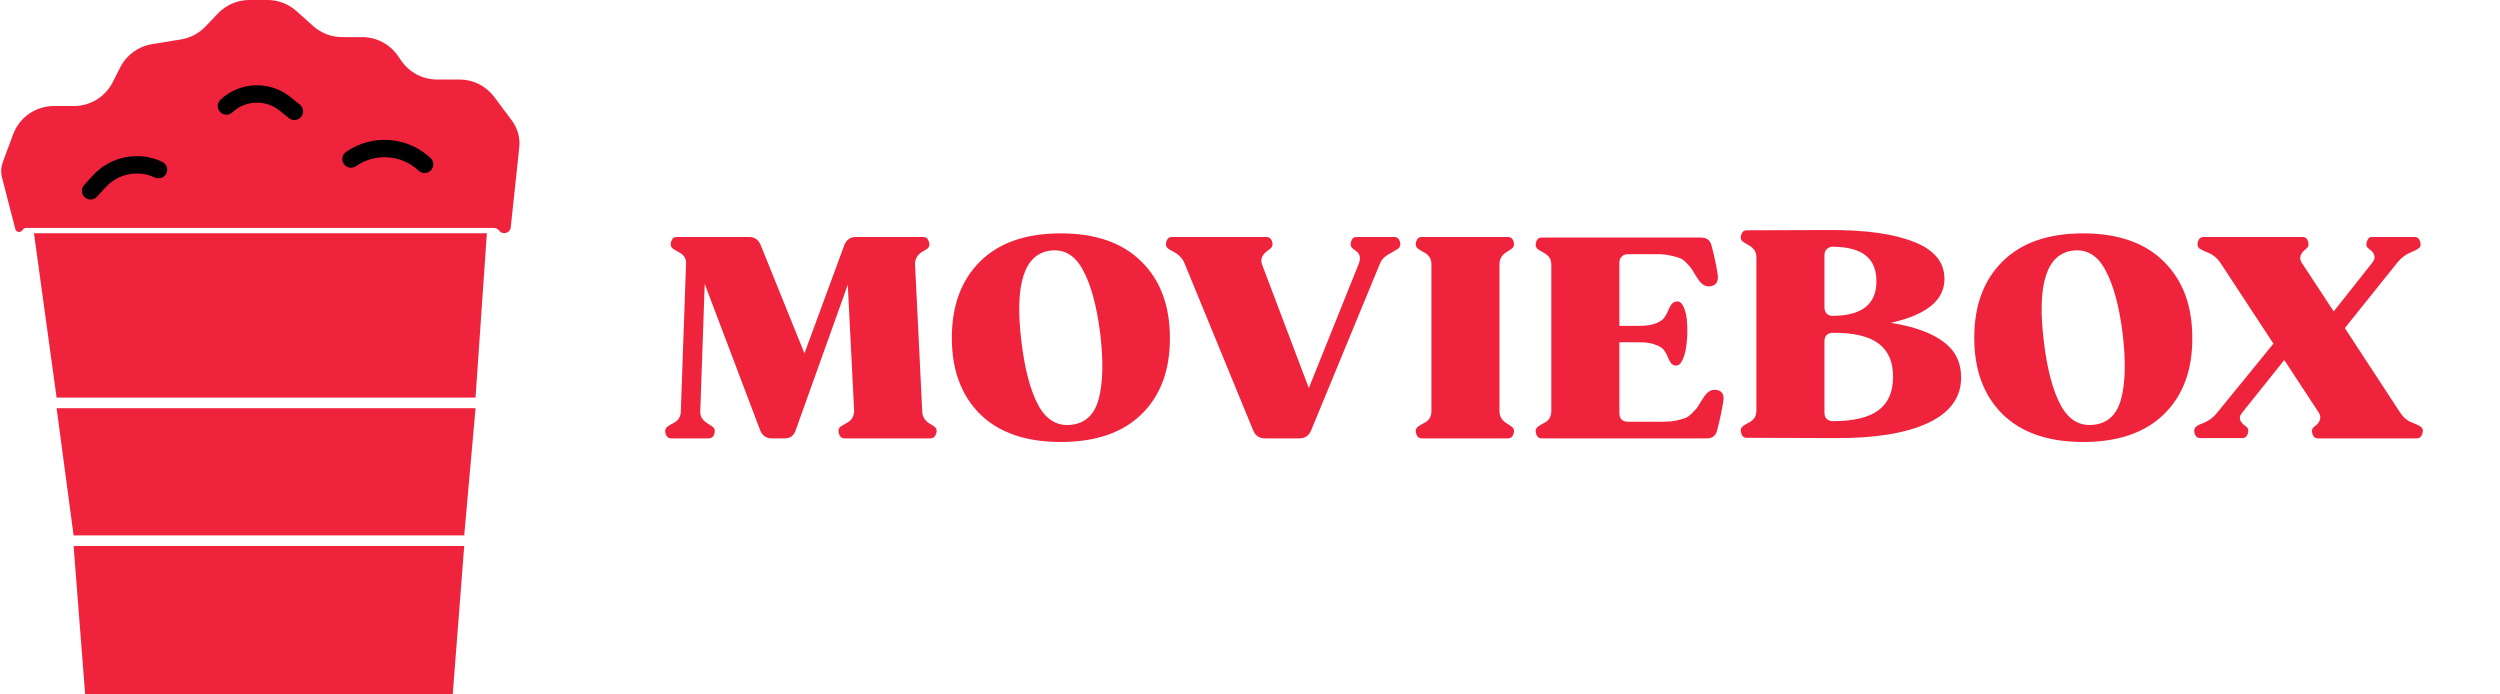 <svg width="288" height="80" viewBox="0 0 288 80" fill="none" xmlns="http://www.w3.org/2000/svg">
<path d="M53.478 62.901H8.478L9.811 80H52.155L53.478 62.901Z" fill="#EF233C"/>
<path d="M54.783 47.023H6.522L8.479 61.68H53.479L54.783 47.023Z" fill="#EF233C"/>
<path d="M0.228 20.428L1.763 26.384C1.865 26.78 2.398 26.849 2.598 26.492C2.678 26.348 2.829 26.259 2.993 26.259H56.898C57.134 26.259 57.356 26.371 57.497 26.56C57.902 27.106 58.766 26.869 58.838 26.194L59.819 16.974C59.935 15.877 59.633 14.776 58.972 13.893L56.935 11.167C55.991 9.904 54.506 9.16 52.93 9.16H50.348C48.707 9.16 47.17 8.355 46.236 7.005L45.839 6.43C44.905 5.08 43.368 4.275 41.727 4.275H39.412C38.181 4.275 36.993 3.821 36.076 2.999L34.151 1.276C33.234 0.454 32.047 0 30.816 0H28.727C27.362 0 26.058 0.557 25.114 1.543L23.657 3.066C22.906 3.85 21.92 4.369 20.848 4.544L17.506 5.088C15.931 5.345 14.573 6.337 13.851 7.76L12.98 9.476C12.128 11.156 10.404 12.214 8.521 12.214H6.202C4.113 12.214 2.244 13.512 1.516 15.47L0.319 18.684C0.111 19.243 0.08 19.851 0.228 20.428Z" fill="#EF233C"/>
<path d="M56.087 26.87H3.913L6.521 45.801H54.782L56.087 26.87Z" fill="#EF233C"/>
<path d="M26.086 12.214V12.214C27.957 10.462 30.832 10.352 32.831 11.957L33.912 12.825" stroke="black" stroke-width="2" stroke-linecap="round"/>
<path d="M40.435 18.321L40.544 18.248C43.154 16.503 46.622 16.786 48.913 18.932V18.932" stroke="black" stroke-width="2" stroke-linecap="round"/>
<path d="M10.435 21.985L11.43 20.897C13.166 19.001 15.932 18.452 18.261 19.542V19.542" stroke="black" stroke-width="2" stroke-linecap="round"/>
<path d="M77.312 50.5C76.992 50.5 76.779 50.319 76.672 49.956C76.565 49.593 76.651 49.316 76.928 49.124C77.077 49.017 77.291 48.889 77.568 48.74C78.144 48.463 78.432 48.004 78.432 47.364L79.04 30.18C78.976 29.668 78.699 29.295 78.208 29.06C77.931 28.911 77.717 28.783 77.568 28.676C77.291 28.484 77.205 28.207 77.312 27.844C77.419 27.481 77.632 27.3 77.952 27.3H86.304C86.923 27.3 87.36 27.599 87.616 28.196L92.672 40.708L97.28 28.196C97.536 27.599 97.973 27.3 98.592 27.3H106.336C106.677 27.3 106.901 27.481 107.008 27.844C107.136 28.207 107.061 28.484 106.784 28.676C106.528 28.847 106.336 28.964 106.208 29.028C105.717 29.327 105.451 29.764 105.408 30.34L106.24 47.364C106.24 47.94 106.507 48.409 107.04 48.772C107.168 48.836 107.36 48.953 107.616 49.124C107.893 49.316 107.968 49.593 107.84 49.956C107.733 50.319 107.509 50.5 107.168 50.5H97.28C96.96 50.5 96.747 50.319 96.64 49.956C96.533 49.593 96.608 49.316 96.864 49.124C96.992 49.039 97.205 48.911 97.504 48.74C98.059 48.484 98.357 48.025 98.4 47.364L97.664 32.804L91.648 49.604C91.435 50.201 91.019 50.5 90.4 50.5H88.896C88.277 50.5 87.84 50.201 87.584 49.604L81.184 32.708L80.672 47.364C80.629 47.94 80.907 48.409 81.504 48.772C81.611 48.836 81.792 48.953 82.048 49.124C82.325 49.316 82.411 49.593 82.304 49.956C82.197 50.319 81.973 50.5 81.632 50.5H77.312ZM122.195 50.916C118.185 50.916 115.091 49.849 112.915 47.716C110.739 45.561 109.651 42.628 109.651 38.916C109.651 35.204 110.739 32.271 112.915 30.116C115.091 27.961 118.185 26.884 122.195 26.884C126.206 26.884 129.299 27.961 131.475 30.116C133.673 32.271 134.771 35.204 134.771 38.916C134.793 42.628 133.705 45.561 131.507 47.716C129.331 49.849 126.227 50.916 122.195 50.916ZM121.011 28.868C117.961 29.252 116.851 32.783 117.683 39.46C118.067 42.617 118.718 45.039 119.635 46.724C120.553 48.388 121.822 49.124 123.443 48.932C125.065 48.74 126.11 47.737 126.579 45.924C127.07 44.089 127.123 41.572 126.739 38.372C126.334 35.193 125.673 32.772 124.755 31.108C123.859 29.423 122.611 28.676 121.011 28.868ZM134.616 28.676C134.338 28.484 134.253 28.207 134.36 27.844C134.466 27.481 134.69 27.3 135.032 27.3H145.88C146.221 27.3 146.445 27.481 146.552 27.844C146.658 28.207 146.573 28.484 146.296 28.676C146.274 28.697 146.125 28.815 145.848 29.028C145.336 29.455 145.186 29.945 145.4 30.5L150.776 44.708L156.536 30.372C156.792 29.711 156.664 29.209 156.152 28.868C156.024 28.783 155.938 28.719 155.896 28.676C155.618 28.484 155.533 28.207 155.64 27.844C155.746 27.481 155.96 27.3 156.28 27.3H160.6C160.941 27.3 161.165 27.481 161.272 27.844C161.378 28.207 161.293 28.484 161.016 28.676C160.589 28.932 160.322 29.092 160.216 29.156C159.576 29.476 159.16 29.881 158.968 30.372L151.032 49.604C150.776 50.201 150.328 50.5 149.688 50.5H145.72C145.08 50.5 144.632 50.201 144.376 49.604L136.472 30.372C136.258 29.817 135.864 29.38 135.288 29.06L134.616 28.676ZM163.396 28.676C163.119 28.484 163.034 28.207 163.14 27.844C163.247 27.481 163.46 27.3 163.78 27.3H173.7C174.042 27.3 174.266 27.481 174.372 27.844C174.479 28.207 174.394 28.484 174.116 28.676C173.86 28.847 173.679 28.964 173.572 29.028C173.018 29.369 172.74 29.839 172.74 30.436V30.756V47.364C172.74 47.961 173.018 48.431 173.572 48.772C173.679 48.836 173.86 48.953 174.116 49.124C174.394 49.316 174.479 49.593 174.372 49.956C174.266 50.319 174.042 50.5 173.7 50.5H163.78C163.46 50.5 163.247 50.319 163.14 49.956C163.034 49.593 163.119 49.316 163.396 49.124C163.546 49.017 163.759 48.889 164.036 48.74C164.612 48.463 164.9 48.004 164.9 47.364V30.436C164.9 29.817 164.612 29.359 164.036 29.06C163.759 28.911 163.546 28.783 163.396 28.676ZM177.593 50.5C177.273 50.5 177.059 50.319 176.953 49.956C176.846 49.593 176.931 49.316 177.209 49.124C177.358 49.017 177.571 48.889 177.849 48.74C178.425 48.463 178.713 48.004 178.713 47.364V30.5C178.713 29.881 178.425 29.423 177.849 29.124C177.571 28.975 177.358 28.847 177.209 28.74C176.931 28.548 176.846 28.271 176.953 27.908C177.059 27.545 177.273 27.364 177.593 27.364H195.961C196.622 27.364 197.027 27.684 197.177 28.324C197.475 29.433 197.71 30.532 197.881 31.62C197.987 32.367 197.742 32.815 197.145 32.964C196.569 33.092 196.067 32.836 195.641 32.196C195.598 32.132 195.459 31.919 195.225 31.556C195.011 31.172 194.862 30.937 194.777 30.852C194.713 30.745 194.542 30.553 194.265 30.276C194.009 29.999 193.753 29.817 193.497 29.732C193.241 29.625 192.889 29.529 192.441 29.444C192.014 29.337 191.534 29.284 191.001 29.284H187.513C187.214 29.284 186.979 29.38 186.809 29.572C186.638 29.743 186.553 29.967 186.553 30.244V30.5V30.82V37.54H188.857C189.625 37.54 190.254 37.444 190.745 37.252C191.235 37.06 191.566 36.836 191.737 36.58C191.929 36.303 192.078 36.025 192.185 35.748C192.291 35.471 192.419 35.236 192.569 35.044C192.718 34.852 192.931 34.745 193.208 34.724C193.529 34.703 193.795 34.959 194.009 35.492C194.222 36.004 194.339 36.633 194.361 37.38C194.403 38.105 194.382 38.831 194.297 39.556C194.233 40.281 194.083 40.9 193.849 41.412C193.635 41.903 193.369 42.137 193.049 42.116C192.793 42.095 192.601 41.988 192.472 41.796C192.345 41.604 192.227 41.38 192.121 41.124C192.035 40.868 191.897 40.612 191.705 40.356C191.534 40.1 191.203 39.887 190.713 39.716C190.243 39.524 189.625 39.428 188.857 39.428H186.553V47.364V47.62C186.553 47.919 186.638 48.153 186.809 48.324C186.979 48.495 187.214 48.58 187.513 48.58H191.641C192.174 48.58 192.654 48.537 193.081 48.452C193.529 48.345 193.881 48.249 194.137 48.164C194.393 48.057 194.649 47.876 194.905 47.62C195.182 47.343 195.363 47.151 195.449 47.044C195.534 46.937 195.683 46.703 195.897 46.34C196.131 45.977 196.27 45.764 196.312 45.7C196.739 45.06 197.241 44.804 197.817 44.932C198.414 45.06 198.649 45.497 198.521 46.244C198.393 47.119 198.158 48.228 197.817 49.572C197.667 50.191 197.273 50.5 196.633 50.5H177.593ZM201.218 50.436C200.898 50.436 200.685 50.255 200.578 49.892C200.472 49.529 200.557 49.252 200.834 49.06C200.984 48.953 201.197 48.825 201.474 48.676C202.05 48.399 202.338 47.94 202.338 47.3V29.636C202.338 29.039 202.05 28.58 201.474 28.26C201.197 28.111 200.984 27.983 200.834 27.876C200.557 27.705 200.472 27.439 200.578 27.076C200.685 26.713 200.898 26.532 201.218 26.532L210.69 26.5C214.914 26.479 218.189 26.937 220.514 27.876C222.84 28.793 224.002 30.212 224.002 32.132C224.002 34.585 221.944 36.271 217.826 37.188C220.493 37.615 222.509 38.34 223.874 39.364C225.24 40.367 225.922 41.743 225.922 43.492C225.922 45.796 224.642 47.545 222.082 48.74C219.544 49.913 216.013 50.489 211.49 50.468L201.218 50.436ZM210.178 47.3V47.556C210.178 47.855 210.264 48.089 210.434 48.26C210.626 48.431 210.861 48.516 211.138 48.516C213.528 48.516 215.277 48.1 216.386 47.268C217.517 46.436 218.082 45.145 218.082 43.396C218.082 41.668 217.517 40.388 216.386 39.556C215.256 38.724 213.506 38.319 211.138 38.34C210.861 38.34 210.626 38.425 210.434 38.596C210.264 38.767 210.178 39.001 210.178 39.3V39.556V47.3ZM210.178 29.988V35.172V35.428C210.178 35.705 210.264 35.94 210.434 36.132C210.626 36.303 210.861 36.388 211.138 36.388C214.488 36.367 216.162 35.044 216.162 32.42C216.162 31.076 215.757 30.084 214.946 29.444C214.136 28.783 212.866 28.441 211.138 28.42C210.861 28.42 210.626 28.516 210.434 28.708C210.264 28.879 210.178 29.113 210.178 29.412V29.668V29.988ZM239.977 50.916C235.966 50.916 232.873 49.849 230.697 47.716C228.521 45.561 227.433 42.628 227.433 38.916C227.433 35.204 228.521 32.271 230.697 30.116C232.873 27.961 235.966 26.884 239.977 26.884C243.987 26.884 247.081 27.961 249.257 30.116C251.454 32.271 252.553 35.204 252.553 38.916C252.574 42.628 251.486 45.561 249.289 47.716C247.113 49.849 244.009 50.916 239.977 50.916ZM238.793 28.868C235.742 29.252 234.633 32.783 235.465 39.46C235.849 42.617 236.499 45.039 237.417 46.724C238.334 48.388 239.603 49.124 241.225 48.932C242.846 48.74 243.891 47.737 244.361 45.924C244.851 44.089 244.905 41.572 244.521 38.372C244.115 35.193 243.454 32.772 242.537 31.108C241.641 29.423 240.393 28.676 238.793 28.868ZM253.485 50.468C253.143 50.468 252.919 50.287 252.813 49.924C252.706 49.561 252.791 49.284 253.069 49.092C253.239 48.964 253.538 48.825 253.965 48.676C254.541 48.42 255.021 48.047 255.405 47.556L261.901 39.588L255.789 30.276C255.405 29.721 254.946 29.337 254.413 29.124C254.029 28.975 253.709 28.825 253.453 28.676C253.175 28.484 253.09 28.207 253.197 27.844C253.303 27.481 253.527 27.3 253.869 27.3H265.261C265.581 27.3 265.794 27.481 265.901 27.844C266.007 28.207 265.922 28.484 265.645 28.676C265.581 28.719 265.495 28.793 265.389 28.9C264.941 29.348 264.866 29.807 265.165 30.276L268.845 35.876L273.325 30.212C273.666 29.764 273.613 29.316 273.165 28.868C273.122 28.847 273.069 28.815 273.005 28.772C272.962 28.708 272.919 28.665 272.877 28.644C272.621 28.473 272.546 28.207 272.653 27.844C272.759 27.481 272.973 27.3 273.293 27.3H278.157C278.477 27.3 278.69 27.481 278.797 27.844C278.925 28.207 278.85 28.473 278.573 28.644C278.402 28.772 278.103 28.921 277.677 29.092C277.122 29.327 276.631 29.7 276.205 30.212L270.125 37.796L276.493 47.524C276.877 48.1 277.335 48.484 277.869 48.676C278.253 48.825 278.573 48.975 278.829 49.124C279.106 49.316 279.181 49.593 279.053 49.956C278.946 50.319 278.733 50.5 278.413 50.5H267.021C266.701 50.5 266.487 50.319 266.381 49.956C266.274 49.593 266.359 49.316 266.637 49.124C266.658 49.103 266.701 49.071 266.765 49.028C266.829 48.985 266.871 48.953 266.893 48.932C267.341 48.463 267.415 47.993 267.117 47.524L263.149 41.476L258.285 47.556C257.901 48.004 257.954 48.452 258.445 48.9C258.487 48.921 258.53 48.953 258.573 48.996C258.637 49.039 258.679 49.071 258.701 49.092C258.978 49.284 259.063 49.561 258.957 49.924C258.85 50.287 258.637 50.468 258.317 50.468H253.485Z" fill="#EF233C"/>
</svg>
